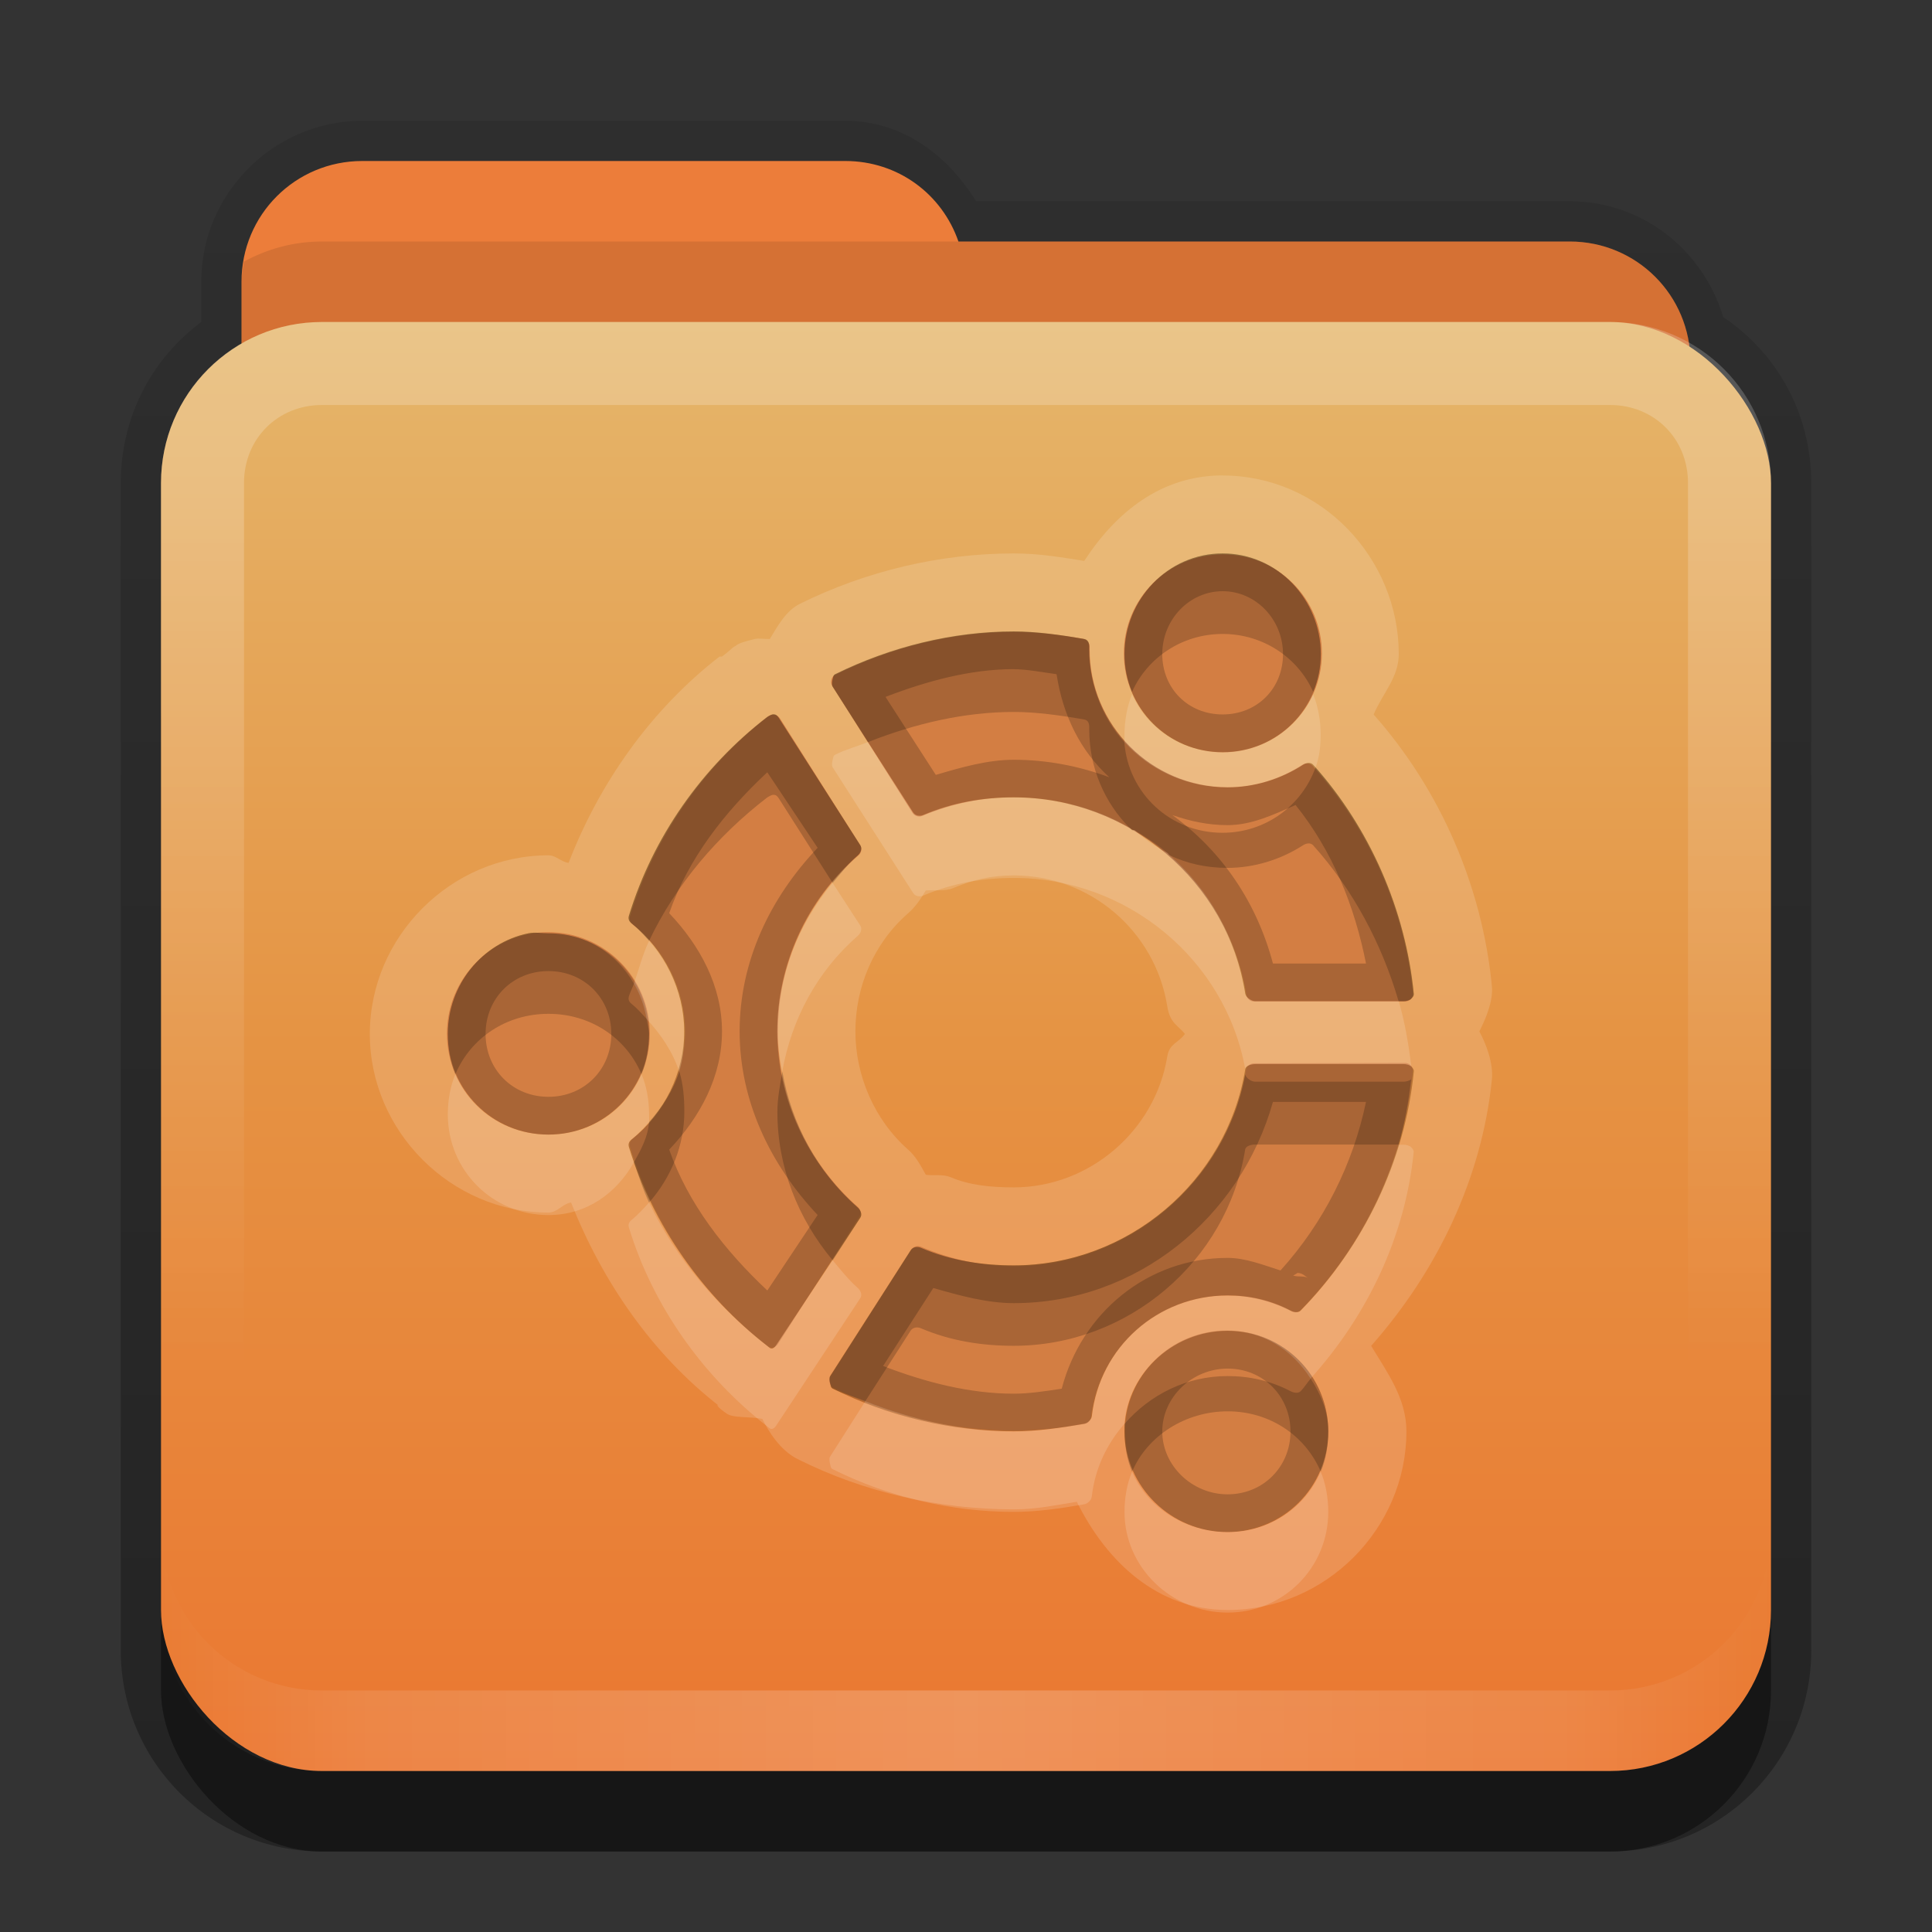 <?xml version="1.0" encoding="UTF-8" standalone="no"?>
<!-- Created with Inkscape (http://www.inkscape.org/) -->

<svg
   xmlns:dc="http://purl.org/dc/elements/1.1/"
   xmlns:cc="http://creativecommons.org/ns#"
   xmlns:rdf="http://www.w3.org/1999/02/22-rdf-syntax-ns#"
   xmlns:svg="http://www.w3.org/2000/svg"
   xmlns="http://www.w3.org/2000/svg"
   xmlns:xlink="http://www.w3.org/1999/xlink"
   xmlns:sodipodi="http://sodipodi.sourceforge.net/DTD/sodipodi-0.dtd"
   xmlns:inkscape="http://www.inkscape.org/namespaces/inkscape"
   width="24"
   height="24"
   id="svg2"
   sodipodi:version="0.32"
   inkscape:version="0.48.1 r9760"
   version="1.0"
   sodipodi:docname="folder-ubuntu.svg"
   inkscape:output_extension="org.inkscape.output.svg.inkscape"
   style="display:inline">
  <rect width="100%" height="100%" fill="#333333" stroke="none"/>
  <defs
     id="defs4">
    <linearGradient
       gradientUnits="userSpaceOnUse"
       y2="20.137"
       x2="11.794"
       y1="3.213"
       x1="11.794"
       gradientTransform="scale(1.06,0.944)"
       id="linearGradient3317">
      <stop
         id="stop3319"
         offset="0"
         style="stop-color:#c6953a;stop-opacity:1" />
      <stop
         id="stop3321"
         offset="1"
         style="stop-color:#ab7a1f;stop-opacity:1" />
    </linearGradient>
    <linearGradient
       inkscape:collect="always"
       xlink:href="#linearGradient3317"
       id="linearGradient3361"
       x1="48.036"
       y1="25.911"
       x2="48.036"
       y2="85.821"
       gradientUnits="userSpaceOnUse"
       gradientTransform="matrix(0.22,0,0,0.22,1.337,0.178)" />
    <linearGradient
       id="linearGradient3348">
      <stop
         style="stop-color:#ddbf8b;stop-opacity:1;"
         offset="0"
         id="stop3350" />
      <stop
         id="stop3356"
         offset="0.717"
         style="stop-color:#c29856;stop-opacity:1;" />
      <stop
         style="stop-color:#a2773a;stop-opacity:1;"
         offset="1"
         id="stop3352" />
    </linearGradient>
    <linearGradient
       id="linearGradient3187">
      <stop
         style="stop-color:#c29656;stop-opacity:1;"
         offset="0"
         id="stop3189" />
      <stop
         style="stop-color:#ddbf8b;stop-opacity:1;"
         offset="1"
         id="stop3191" />
    </linearGradient>
    <linearGradient
       inkscape:collect="always"
       xlink:href="#linearGradient3348"
       id="linearGradient3640"
       x1="6.933"
       y1="3"
       x2="6.935"
       y2="6.425"
       gradientUnits="userSpaceOnUse"
       gradientTransform="translate(31,-3)" />
    <linearGradient
       inkscape:collect="always"
       xlink:href="#linearGradient3187"
       id="linearGradient3668"
       x1="10.872"
       y1="24.123"
       x2="10.872"
       y2="6.123"
       gradientUnits="userSpaceOnUse"
       gradientTransform="translate(-0.74,-4.123)" />
    <linearGradient
       inkscape:collect="always"
       xlink:href="#linearGradient3831"
       id="linearGradient3845"
       x1="11"
       y1="19.5"
       x2="21"
       y2="19.5"
       gradientUnits="userSpaceOnUse"
       spreadMethod="reflect"
       gradientTransform="translate(1,-1)" />
    <linearGradient
       id="linearGradient3831">
      <stop
         style="stop-color:#ffffff;stop-opacity:1;"
         offset="0"
         id="stop3833" />
      <stop
         id="stop3821"
         offset="0.75"
         style="stop-color:#ffffff;stop-opacity:0.498;" />
      <stop
         style="stop-color:#ffffff;stop-opacity:0;"
         offset="1"
         id="stop3835" />
    </linearGradient>
    <linearGradient
       id="linearGradient3823">
      <stop
         id="stop3825"
         offset="0"
         style="stop-color:#ffffff;stop-opacity:1;" />
      <stop
         id="stop3829"
         offset="1"
         style="stop-color:#ffffff;stop-opacity:0;" />
    </linearGradient>
    <linearGradient
       y2="16"
       x2="10"
       y1="5"
       x1="10"
       gradientUnits="userSpaceOnUse"
       id="linearGradient3078"
       xlink:href="#linearGradient3823"
       inkscape:collect="always"
       gradientTransform="translate(1,-1)" />
    <linearGradient
       inkscape:collect="always"
       xlink:href="#linearGradient3348"
       id="linearGradient3822"
       x1="8"
       y1="2"
       x2="8"
       y2="4"
       gradientUnits="userSpaceOnUse" />
    <linearGradient
       inkscape:collect="always"
       xlink:href="#linearGradient3831-1"
       id="linearGradient3845-9"
       x1="11"
       y1="19.5"
       x2="21"
       y2="19.5"
       gradientUnits="userSpaceOnUse"
       spreadMethod="reflect"
       gradientTransform="translate(1,-1)" />
    <linearGradient
       id="linearGradient3831-1">
      <stop
         style="stop-color:#ffffff;stop-opacity:1;"
         offset="0"
         id="stop3833-2" />
      <stop
         id="stop3821-4"
         offset="0.75"
         style="stop-color:#ffffff;stop-opacity:0.498;" />
      <stop
         style="stop-color:#ffffff;stop-opacity:0;"
         offset="1"
         id="stop3835-9" />
    </linearGradient>
    <linearGradient
       y2="16"
       x2="10"
       y1="5"
       x1="10"
       gradientUnits="userSpaceOnUse"
       id="linearGradient3078-0"
       xlink:href="#linearGradient3823-1"
       inkscape:collect="always"
       gradientTransform="translate(1,-1)" />
    <linearGradient
       id="linearGradient3823-1">
      <stop
         id="stop3825-4"
         offset="0"
         style="stop-color:#ffffff;stop-opacity:1;" />
      <stop
         id="stop3829-4"
         offset="1"
         style="stop-color:#ffffff;stop-opacity:0;" />
    </linearGradient>
    <linearGradient
       inkscape:collect="always"
       xlink:href="#linearGradient3885"
       id="linearGradient3668-3"
       x1="10.872"
       y1="24.123"
       x2="10.872"
       y2="6.123"
       gradientUnits="userSpaceOnUse"
       gradientTransform="translate(-0.74,-4.123)" />
    <linearGradient
       id="linearGradient3187-2">
      <stop
         style="stop-color:#c29656;stop-opacity:1;"
         offset="0"
         id="stop3189-5" />
      <stop
         style="stop-color:#ddbf8b;stop-opacity:1;"
         offset="1"
         id="stop3191-1" />
    </linearGradient>
    <linearGradient
       id="linearGradient3348-2">
      <stop
         style="stop-color:#ddbf8b;stop-opacity:1;"
         offset="0"
         id="stop3350-6" />
      <stop
         id="stop3356-0"
         offset="0.717"
         style="stop-color:#c29856;stop-opacity:1;" />
      <stop
         style="stop-color:#a2773a;stop-opacity:1;"
         offset="1"
         id="stop3352-6" />
    </linearGradient>
    <linearGradient
       gradientUnits="userSpaceOnUse"
       y2="20.137"
       x2="11.794"
       y1="3.213"
       x1="11.794"
       gradientTransform="scale(1.06,0.944)"
       id="linearGradient3317-6">
      <stop
         id="stop3319-8"
         offset="0"
         style="stop-color:#c6953a;stop-opacity:1" />
      <stop
         id="stop3321-0"
         offset="1"
         style="stop-color:#ab7a1f;stop-opacity:1" />
    </linearGradient>
    <linearGradient
       y2="85.821"
       x2="48.036"
       y1="25.911"
       x1="48.036"
       gradientTransform="matrix(0.22,0,0,0.22,1.337,0.178)"
       gradientUnits="userSpaceOnUse"
       id="linearGradient3861"
       xlink:href="#linearGradient3317-6"
       inkscape:collect="always" />
    <linearGradient
       inkscape:collect="always"
       id="linearGradient3327">
      <stop
         style="stop-color:#000000;stop-opacity:1;"
         offset="0"
         id="stop3330" />
      <stop
         style="stop-color:#000000;stop-opacity:0;"
         offset="1"
         id="stop3333" />
    </linearGradient>
    <linearGradient
       y2="-11"
       x2="11.375"
       y1="20"
       x1="11.375"
       gradientTransform="translate(1,3)"
       gradientUnits="userSpaceOnUse"
       id="linearGradient3842"
       xlink:href="#linearGradient3327"
       inkscape:collect="always" />
    <linearGradient
       inkscape:collect="always"
       xlink:href="#linearGradient3348-2"
       id="linearGradient3943"
       gradientUnits="userSpaceOnUse"
       gradientTransform="translate(0,-2)"
       x1="8"
       y1="2"
       x2="8"
       y2="4" />
    <linearGradient
       inkscape:collect="always"
       xlink:href="#linearGradient3348-2"
       id="linearGradient3947"
       gradientUnits="userSpaceOnUse"
       gradientTransform="translate(0,-2)"
       x1="8"
       y1="2"
       x2="8"
       y2="4" />
    <linearGradient
       id="linearGradient3885">
      <stop
         style="stop-color:#eb7731;stop-opacity:1;"
         offset="0"
         id="stop3887" />
      <stop
         id="stop3889"
         offset="0.5"
         style="stop-color:#e59343;stop-opacity:1;" />
      <stop
         style="stop-color:#e5b66b;stop-opacity:1;"
         offset="1"
         id="stop3891" />
    </linearGradient>
    <linearGradient
       inkscape:collect="always"
       xlink:href="#linearGradient3908"
       id="linearGradient3105"
       gradientUnits="userSpaceOnUse"
       gradientTransform="matrix(0.72,0,0,0.72,1.92,-5.52)"
       x1="37.611"
       y1="27.111"
       x2="37.611"
       y2="16" />
    <linearGradient
       id="linearGradient3908">
      <stop
         style="stop-color:#b95734;stop-opacity:1;"
         offset="0"
         id="stop3910" />
      <stop
         id="stop3912"
         offset="0.375"
         style="stop-color:#db8a47;stop-opacity:1;" />
      <stop
         style="stop-color:#efb06c;stop-opacity:1;"
         offset="1"
         id="stop3914" />
    </linearGradient>
  </defs>
  <sodipodi:namedview
     id="base"
     pagecolor="#7e7e7e"
     bordercolor="#dc0000"
     borderopacity="1"
     inkscape:pageopacity="1"
     inkscape:pageshadow="2"
     inkscape:zoom="18.602289"
     inkscape:cx="-2.0074463"
     inkscape:cy="14.749872"
     inkscape:document-units="px"
     inkscape:current-layer="layer4"
     showgrid="true"
     inkscape:showpageshadow="false"
     showguides="true"
     inkscape:guide-bbox="true"
     inkscape:window-width="1920"
     inkscape:window-height="1030"
     inkscape:window-x="0"
     inkscape:window-y="25"
     inkscape:window-maximized="1"
     borderlayer="true">
    <sodipodi:guide
       orientation="1,0"
       position="0,112"
       id="guide2383" />
    <sodipodi:guide
       orientation="0,1"
       position="26.278,128"
       id="guide2385" />
    <sodipodi:guide
       orientation="1,0"
       position="128,54.082"
       id="guide2387" />
    <sodipodi:guide
       orientation="0,1"
       position="78.156,0"
       id="guide2389" />
    <inkscape:grid
       type="xygrid"
       id="grid3672"
       visible="true"
       enabled="true"
       empspacing="8"
       snapvisiblegridlinesonly="true" />
  </sodipodi:namedview>
  <g
     inkscape:groupmode="layer"
     id="layer2"
     inkscape:label="Button"
     transform="translate(0,2)"
     sodipodi:insensitive="true">
    <path
       style="opacity:0.3;fill:url(#linearGradient3842);fill-opacity:1;stroke:none;display:inline"
       d="m 4.5,1.5 c -1.097,0 -2,0.903 -2,2 l 0,0.5 c -0.611,0.455 -1,1.176 -1,2 l 0,14.5 C 1.5,21.885 2.615,23 4,23 l 16,0 c 1.385,0 2.5,-1.115 2.5,-2.5 L 22.5,6 C 22.5,5.134 22.071,4.386 21.406,3.938 21.16,3.111 20.402,2.5 19.5,2.5 l -7.375,0 C 11.775,1.932 11.213,1.5 10.5,1.5 l -6,0 z"
       transform="translate(0,-2)"
       id="rect3371"
       inkscape:connector-curvature="0" />
    <rect
       ry="2"
       rx="2"
       y="5"
       x="2"
       height="16"
       width="20"
       id="rect5478"
       style="opacity:0.4;fill:#000000;fill-opacity:1;fill-rule:nonzero;stroke:none" />
    <rect
       style="fill:url(#linearGradient3861);fill-opacity:1;fill-rule:nonzero;stroke:none;display:inline"
       id="rect3352"
       width="16.464"
       height="13.76"
       x="3.65"
       y="5.258"
       rx="1.317"
       ry="1.317" />
    <path
       inkscape:connector-curvature="0"
       style="color:#000000;fill:#ec7d3a;fill-opacity:1;fill-rule:nonzero;stroke:none;stroke-width:2;marker:none;visibility:visible;display:inline;overflow:visible;enable-background:accumulate"
       d="M 4.5,0 C 3.669,0 3,0.669 3,1.5 l 0,1 0,1 0,2 C 3,6.331 3.669,7 4.5,7 l 15,0 C 20.331,7 21,6.331 21,5.5 l 0,-3 C 21,1.669 20.331,1 19.5,1 L 11.906,1 C 11.703,0.413 11.158,0 10.5,0 l -6,0 z"
       id="rect3043" />
    <path
       style="opacity:0.1;color:#000000;fill:#000000;fill-opacity:1;fill-rule:nonzero;stroke:none;stroke-width:2;marker:none;visibility:visible;display:inline;overflow:visible;enable-background:accumulate"
       d="M 4,1 C 3.649,1 3.317,1.092 3.031,1.25 3.018,1.33 3,1.417 3,1.5 l 0,1 0,1 0,2 C 3,6.331 3.669,7 4.5,7 l 15,0 C 20.331,7 21,6.331 21,5.5 l 0,-3 C 21,1.669 20.331,1 19.5,1 L 11.906,1 4,1 z"
       id="path3050"
       inkscape:connector-curvature="0" />
    <rect
       style="fill:url(#linearGradient3668-3);fill-opacity:1;fill-rule:nonzero;stroke:none;display:inline"
       id="rect3660"
       width="20"
       height="18"
       x="2"
       y="2"
       rx="2"
       ry="2" />
    <path
       style="opacity:0.2;fill:url(#linearGradient3078-0);fill-opacity:1;fill-rule:evenodd;stroke:none;display:inline"
       d="M 4,2 C 2.892,2 2,2.892 2,4 l 0,14 c 0,1.108 0.892,2 2,2 l 16,0 c 1.108,0 2,-0.892 2,-2 L 22,4 C 22,2.892 21.108,2 20,2 z m 0,1.031 16,0 c 0.55,0 0.969,0.419 0.969,0.969 l 0,14 c 0,0.55 -0.419,0.969 -0.969,0.969 l -16,0 C 3.45,18.969 3.031,18.55 3.031,18 l 0,-14 C 3.031,3.45 3.45,3.031 4,3.031 z"
       id="rect3050"
       inkscape:connector-curvature="0"
       sodipodi:nodetypes="ssssssssssssssssss" />
    <path
       id="path3235"
       d="M 4,20 C 2.892,20 2,19.108 2,18 l 0,-1 c 0,1.108 0.892,2 2,2 l 16,0 c 1.108,0 2,-0.892 2,-2 l 0,1 c 0,1.108 -0.892,2 -2,2 z"
       style="opacity:0.2;fill:url(#linearGradient3845-9);fill-opacity:1;fill-rule:evenodd;stroke:none;display:inline"
       inkscape:connector-curvature="0"
       sodipodi:nodetypes="sscsscsss" />
    <rect
       style="color:#000000;fill:#cc7030;fill-opacity:1;fill-rule:nonzero;stroke:none;stroke-width:2;marker:none;visibility:visible;display:inline;overflow:visible;enable-background:accumulate"
       id="rect3884"
       width="8"
       height="8"
       x="32"
       y="-2" />
    <rect
       y="8"
       x="32"
       height="8"
       width="8"
       id="rect3887"
       style="color:#000000;fill:#d37e43;fill-opacity:1;fill-rule:nonzero;stroke:none;stroke-width:2;marker:none;visibility:visible;display:inline;overflow:visible;enable-background:accumulate" />
  </g>
  <g
     inkscape:groupmode="layer"
     id="layer4"
     inkscape:label="Symbol"
     transform="translate(0,2)">
    <path
       style="opacity:0.15;fill:#ffffff;fill-opacity:1;display:inline;overflow:visible"
       d="m 15.188,3.906 c -0.769,0 -1.33,0.464 -1.719,1.062 C 13.192,4.924 12.912,4.875 12.594,4.875 11.675,4.875 10.757,5.095 9.938,5.5 9.759,5.589 9.656,5.785 9.563,5.938 9.476,5.938 9.422,5.926 9.375,5.938 9.135,5.996 9.166,6.011 9.125,6.031 9.089,6.05 9.078,6.075 8.969,6.156 l -0.031,0 C 8.088,6.816 7.45,7.719 7.063,8.719 6.97,8.707 6.908,8.625 6.813,8.625 5.603,8.625 4.594,9.634 4.594,10.844 c 0,1.209 1.009,2.219 2.219,2.219 0.11,0 0.175,-0.109 0.281,-0.125 0.393,0.99 1.007,1.88 1.844,2.531 -0.049,-0.039 -0.039,0.006 0.094,0.094 0.08,0.053 0.269,0.032 0.438,0.062 0.077,0.159 0.225,0.394 0.438,0.5 0.836,0.419 1.767,0.625 2.688,0.625 0.285,0 0.528,-0.055 0.781,-0.094 0.369,0.745 1.002,1.344 1.875,1.344 1.213,0 2.219,-1.01 2.219,-2.219 0,-0.41 -0.238,-0.73 -0.438,-1.062 0.815,-0.922 1.376,-2.077 1.5,-3.312 0.02,-0.201 -0.075,-0.447 -0.156,-0.594 0.075,-0.149 0.174,-0.373 0.156,-0.562 -0.12,-1.237 -0.639,-2.438 -1.469,-3.375 0.107,-0.256 0.312,-0.46 0.312,-0.75 0,-1.191 -0.966,-2.219 -2.188,-2.219 z m 0,0.969 c 0.679,0 1.219,0.571 1.219,1.25 0,0.679 -0.539,1.219 -1.219,1.219 -0.679,0 -1.219,-0.54 -1.219,-1.219 0,-0.679 0.539,-1.25 1.219,-1.25 z M 12.594,5.844 c 0.276,0 0.579,0.042 0.875,0.094 0.047,0.008 0.062,0.047 0.062,0.094 0,0.002 9.9e-5,0.031 0,0.031 9.9e-5,0.942 0.771,1.719 1.719,1.719 0.325,0 0.655,-0.099 0.938,-0.281 0.04,-0.026 0.093,-0.035 0.125,0 0.702,0.78 1.149,1.805 1.25,2.844 0.003,0.027 -0.013,0.042 -0.031,0.062 -0.018,0.02 -0.066,0.031 -0.094,0.031 l -1.844,0 c -0.048,0 -0.117,-0.047 -0.125,-0.094 -0.223,-1.4 -1.451,-2.438 -2.875,-2.438 -0.387,0 -0.756,0.063 -1.125,0.219 -0.044,0.018 -0.1,0.009 -0.125,-0.031 l -1,-1.562 C 10.329,6.508 10.336,6.464 10.344,6.438 10.351,6.411 10.351,6.387 10.375,6.375 11.067,6.033 11.836,5.844 12.594,5.844 z m -3,1.031 c 0.013,-0.003 0.018,-0.002 0.031,0 0.027,0.005 0.048,0.039 0.062,0.062 l 1,1.562 c 0.025,0.04 0.005,0.094 -0.031,0.125 -0.637,0.555 -1,1.351 -1,2.188 0,0.83 0.37,1.633 1,2.188 0.036,0.032 0.057,0.085 0.031,0.125 L 9.656,14.688 C 9.642,14.71 9.621,14.745 9.594,14.75 9.567,14.755 9.553,14.736 9.531,14.719 8.728,14.094 8.107,13.216 7.813,12.25 7.801,12.212 7.813,12.181 7.844,12.156 8.253,11.833 8.5,11.323 8.5,10.812 8.5,10.302 8.253,9.792 7.844,9.469 7.813,9.444 7.801,9.413 7.813,9.375 8.11,8.401 8.718,7.532 9.531,6.906 9.542,6.898 9.581,6.878 9.594,6.875 z m 3,2 c 0.954,0 1.758,0.696 1.906,1.625 0.035,0.218 0.138,0.238 0.219,0.344 -0.079,0.112 -0.192,0.116 -0.219,0.281 -0.149,0.917 -0.962,1.625 -1.906,1.625 -0.295,0 -0.554,-0.028 -0.781,-0.125 -0.098,-0.042 -0.206,-0.018 -0.312,-0.031 -0.062,-0.113 -0.125,-0.23 -0.219,-0.312 -0.424,-0.373 -0.656,-0.926 -0.656,-1.469 0,-0.556 0.228,-1.096 0.656,-1.469 C 11.371,9.266 11.44,9.166 11.5,9.062 11.618,9.051 11.737,9.076 11.844,9.031 12.086,8.929 12.311,8.875 12.594,8.875 z M 6.563,9.594 c 0.082,-0.017 0.163,0 0.25,0 0.695,0 1.25,0.555 1.25,1.25 0,0.695 -0.555,1.25 -1.25,1.25 -0.695,0 -1.25,-0.555 -1.25,-1.25 0,-0.608 0.426,-1.132 1,-1.25 z m 9.031,1.625 1.844,0 c 0.027,-10e-5 0.075,0.011 0.094,0.031 0.018,0.02 0.034,0.035 0.031,0.062 -0.111,1.11 -0.621,2.168 -1.406,2.969 -0.03,0.031 -0.087,0.02 -0.125,0 -0.249,-0.13 -0.512,-0.188 -0.781,-0.188 -0.869,0 -1.588,0.637 -1.688,1.5 -0.005,0.042 -0.052,0.086 -0.094,0.094 -0.3,0.053 -0.59,0.094 -0.875,0.094 -0.767,0 -1.553,-0.182 -2.25,-0.531 -0.024,-0.012 -0.024,-0.036 -0.031,-0.062 -0.007,-0.026 -0.015,-0.071 0,-0.094 l 1,-1.562 c 0.026,-0.04 0.081,-0.05 0.125,-0.031 0.373,0.16 0.765,0.219 1.156,0.219 1.42,0 2.649,-1.048 2.875,-2.438 0.008,-0.047 0.078,-0.062 0.125,-0.062 z m -0.344,3.312 c 0.695,0 1.25,0.559 1.25,1.25 0,0.691 -0.555,1.25 -1.25,1.25 -0.695,0 -1.281,-0.559 -1.281,-1.25 0,-0.691 0.586,-1.25 1.281,-1.25 z"
       id="path3943"
       inkscape:connector-curvature="0" />
    <path
       style="fill:#d37e43;fill-opacity:1;display:inline;overflow:visible"
       d="m 15.191,4.886 c -0.679,0 -1.23,0.551 -1.23,1.23 0,0.679 0.55,1.23 1.23,1.23 0.679,0 1.23,-0.551 1.23,-1.23 0,-0.679 -0.55,-1.23 -1.23,-1.23 z m -2.597,0.963 c -0.758,9.77e-5 -1.527,0.191 -2.218,0.533 -0.025,0.012 -0.04,0.034 -0.047,0.06 -0.007,0.026 -0.006,0.054 0.009,0.077 l 0.997,1.578 c 0.025,0.04 0.077,0.057 0.12,0.039 0.369,-0.156 0.752,-0.232 1.139,-0.232 1.424,0 2.666,1.055 2.889,2.455 0.007,0.047 0.047,0.082 0.095,0.082 l 1.875,0 c 0.027,0 0.055,-0.01 0.073,-0.03 0.018,-0.02 0.028,-0.046 0.026,-0.073 -0.101,-1.039 -0.545,-2.044 -1.247,-2.825 -0.032,-0.035 -0.085,-0.039 -0.125,-0.013 -0.283,0.183 -0.604,0.279 -0.929,0.279 -0.947,0 -1.715,-0.77 -1.715,-1.711 9.9e-5,-4.886e-4 0,-0.033 0,-0.034 0,-0.047 -0.035,-0.091 -0.082,-0.099 -0.296,-0.051 -0.584,-0.086 -0.86,-0.086 z M 9.585,6.88 c -0.013,0.003 -0.028,0.009 -0.039,0.017 C 8.733,7.524 8.124,8.405 7.827,9.378 c -0.012,0.038 -0.001,0.078 0.03,0.103 0.409,0.324 0.654,0.822 0.654,1.333 0,0.511 -0.245,1.009 -0.654,1.333 -0.031,0.025 -0.042,0.065 -0.03,0.103 0.295,0.966 0.899,1.843 1.703,2.468 0.022,0.017 0.046,0.026 0.073,0.021 0.027,-0.005 0.05,-0.024 0.064,-0.047 l 1.006,-1.574 c 0.026,-0.04 0.019,-0.093 -0.017,-0.125 -0.63,-0.555 -0.993,-1.35 -0.993,-2.18 0,-0.836 0.365,-1.634 1.002,-2.188 0.036,-0.031 0.047,-0.084 0.021,-0.125 L 9.688,6.923 c -0.015,-0.023 -0.038,-0.038 -0.064,-0.043 -0.013,-0.002 -0.026,-0.003 -0.039,0 z M 6.812,9.58 c -0.695,0 -1.26,0.565 -1.26,1.26 0,0.695 0.564,1.255 1.26,1.255 0.695,0 1.26,-0.561 1.26,-1.255 0,-0.695 -0.564,-1.26 -1.26,-1.26 z m 10.641,1.625 -1.875,0.004 c -0.047,9.9e-5 -0.091,0.035 -0.099,0.082 -0.226,1.389 -1.465,2.438 -2.885,2.438 -0.392,0 -0.779,-0.081 -1.152,-0.241 -0.044,-0.019 -0.095,-0.005 -0.12,0.034 l -1.006,1.578 c -0.015,0.023 -0.016,0.051 -0.009,0.077 0.007,0.026 0.023,0.048 0.047,0.06 0.697,0.349 1.473,0.533 2.24,0.533 0.285,0 0.582,-0.028 0.881,-0.082 0.042,-0.007 0.072,-0.039 0.077,-0.082 0.1,-0.863 0.83,-1.513 1.698,-1.513 0.269,0 0.546,0.068 0.795,0.198 0.038,0.02 0.082,0.013 0.112,-0.017 0.785,-0.801 1.282,-1.857 1.393,-2.967 0.003,-0.027 -0.007,-0.053 -0.026,-0.073 -0.018,-0.02 -0.046,-0.03 -0.073,-0.03 z m -2.214,3.323 c -0.695,0 -1.26,0.56 -1.26,1.251 0,0.691 0.564,1.251 1.26,1.251 0.695,0 1.26,-0.56 1.26,-1.251 0,-0.691 -0.564,-1.251 -1.26,-1.251 z"
       id="path3324"
       inkscape:connector-curvature="0" />
    <path
       style="opacity:0.2;fill:#000000;fill-opacity:1;display:inline;overflow:visible"
       d="m 15.188,4.875 c -0.679,0 -1.219,0.571 -1.219,1.25 0,0.679 0.539,1.219 1.219,1.219 0.679,0 1.219,-0.54 1.219,-1.219 0,-0.679 -0.539,-1.25 -1.219,-1.25 z m 0,0.469 c 0.414,0 0.75,0.353 0.75,0.781 0,0.428 -0.321,0.75 -0.75,0.75 -0.429,0 -0.75,-0.322 -0.75,-0.75 0,-0.428 0.336,-0.781 0.75,-0.781 z m -2.594,0.5 c -0.758,9.77e-5 -1.527,0.19 -2.219,0.531 -0.025,0.012 -0.024,0.036 -0.031,0.062 -0.007,0.026 -0.015,0.071 0,0.094 l 1,1.562 c 0.025,0.04 0.081,0.05 0.125,0.031 0.369,-0.156 0.738,-0.219 1.125,-0.219 1.424,0 2.652,1.038 2.875,2.438 0.007,0.047 0.077,0.094 0.125,0.094 l 1.844,0 c 0.027,0 0.075,-0.011 0.094,-0.031 0.018,-0.02 0.034,-0.035 0.031,-0.062 -0.101,-1.039 -0.548,-2.063 -1.25,-2.844 -0.032,-0.035 -0.085,-0.026 -0.125,0 -0.283,0.183 -0.613,0.281 -0.938,0.281 -0.947,0 -1.719,-0.777 -1.719,-1.719 9.9e-5,-4.886e-4 0,-0.03 0,-0.031 0,-0.047 -0.016,-0.086 -0.062,-0.094 C 13.173,5.886 12.87,5.844 12.594,5.844 z m 0,0.469 c 0.155,0 0.343,0.036 0.531,0.062 0.078,0.507 0.291,0.949 0.656,1.281 C 13.411,7.518 13.007,7.438 12.594,7.438 c -0.324,0 -0.647,0.093 -0.969,0.188 l -0.625,-0.969 C 11.518,6.458 12.057,6.313 12.594,6.312 z m -3,0.562 C 9.581,6.878 9.542,6.898 9.531,6.906 8.718,7.532 8.11,8.401 7.813,9.375 7.801,9.413 7.813,9.444 7.844,9.469 c 0.409,0.324 0.656,0.833 0.656,1.344 0,0.511 -0.248,1.02 -0.656,1.344 -0.031,0.025 -0.043,0.056 -0.031,0.094 0.295,0.966 0.916,1.844 1.719,2.469 0.022,0.017 0.036,0.036 0.062,0.031 0.027,-0.005 0.048,-0.04 0.062,-0.062 l 1.031,-1.562 c 0.026,-0.04 0.005,-0.093 -0.031,-0.125 -0.63,-0.555 -1,-1.357 -1,-2.188 0,-0.836 0.363,-1.633 1,-2.188 0.036,-0.031 0.057,-0.085 0.031,-0.125 l -1,-1.562 C 9.673,6.914 9.652,6.88 9.625,6.875 9.612,6.873 9.607,6.872 9.594,6.875 z m -0.062,0.719 0.625,0.938 C 9.563,9.157 9.188,9.947 9.188,10.812 c 0,0.863 0.38,1.656 0.969,2.281 l -0.625,0.938 C 9.002,13.533 8.549,12.954 8.313,12.281 8.697,11.877 8.969,11.373 8.969,10.812 8.969,10.252 8.697,9.748 8.313,9.344 8.55,8.664 9,8.09 9.531,7.594 z M 16.094,8 c 0.458,0.569 0.733,1.252 0.875,1.969 l -1.156,0 C 15.611,9.207 15.177,8.572 14.563,8.125 14.784,8.201 15.005,8.25 15.25,8.25 15.549,8.25 15.819,8.12 16.094,8 z M 6.563,9.594 c -0.574,0.118 -1,0.642 -1,1.25 0,0.695 0.555,1.25 1.25,1.25 0.695,0 1.25,-0.555 1.25,-1.25 0,-0.695 -0.555,-1.25 -1.25,-1.25 -0.087,0 -0.168,-0.017 -0.25,0 z m 0.25,0.469 c 0.444,0 0.781,0.338 0.781,0.781 0,0.443 -0.338,0.781 -0.781,0.781 -0.444,0 -0.781,-0.338 -0.781,-0.781 0,-0.443 0.338,-0.781 0.781,-0.781 z m 8.781,1.156 c -0.047,9.9e-5 -0.117,0.016 -0.125,0.062 -0.226,1.389 -1.455,2.438 -2.875,2.438 -0.392,0 -0.783,-0.059 -1.156,-0.219 -0.044,-0.019 -0.099,-0.009 -0.125,0.031 l -1,1.562 c -0.015,0.023 -0.007,0.067 0,0.094 0.007,0.026 0.007,0.05 0.031,0.062 0.697,0.349 1.483,0.531 2.25,0.531 0.285,0 0.575,-0.041 0.875,-0.094 0.042,-0.007 0.089,-0.051 0.094,-0.094 0.1,-0.863 0.819,-1.5 1.688,-1.5 0.269,0 0.532,0.058 0.781,0.188 0.038,0.02 0.095,0.031 0.125,0 0.785,-0.801 1.295,-1.859 1.406,-2.969 0.003,-0.027 -0.013,-0.042 -0.031,-0.062 -0.018,-0.02 -0.066,-0.031 -0.094,-0.031 l -1.844,0 z m 0.219,0.469 1.156,0 c -0.162,0.776 -0.525,1.499 -1.062,2.094 -0.218,-0.069 -0.436,-0.156 -0.656,-0.156 -0.997,0 -1.816,0.684 -2.062,1.625 -0.21,0.032 -0.412,0.062 -0.594,0.062 -0.551,0 -1.099,-0.142 -1.625,-0.344 L 11.594,14 c 0.335,0.097 0.673,0.188 1,0.188 1.526,0 2.816,-1.065 3.219,-2.5 z m 0.312,2.125 c 0.063,0.004 0.089,0.044 0.125,0.062 -0.059,-0.031 -0.127,-0.007 -0.188,-0.031 0.018,-0.002 0.049,-0.032 0.062,-0.031 z m -0.875,0.719 c -0.695,0 -1.281,0.559 -1.281,1.25 0,0.691 0.586,1.25 1.281,1.25 0.695,0 1.25,-0.559 1.25,-1.25 0,-0.691 -0.555,-1.25 -1.25,-1.25 z m 0,0.469 c 0.442,0 0.781,0.343 0.781,0.781 0,0.438 -0.339,0.781 -0.781,0.781 -0.442,0 -0.812,-0.357 -0.812,-0.781 0,-0.424 0.37,-0.781 0.812,-0.781 z"
       id="path3927"
       inkscape:connector-curvature="0" />
    <path
       style="opacity:0.2;fill:#000000;fill-opacity:1;display:inline;overflow:visible"
       d="m 15.188,4.875 c -0.679,0 -1.219,0.571 -1.219,1.25 0,0.17 0.032,0.322 0.094,0.469 0.192,-0.428 0.625,-0.719 1.125,-0.719 0.5,0 0.933,0.291 1.125,0.719 0.062,-0.147 0.094,-0.299 0.094,-0.469 0,-0.679 -0.539,-1.25 -1.219,-1.25 z M 12.594,5.844 c -0.758,9.77e-5 -1.527,0.19 -2.219,0.531 -0.025,0.012 -0.024,0.036 -0.031,0.062 -0.007,0.026 -0.015,0.071 0,0.094 l 0.438,0.688 c 0.582,-0.23 1.198,-0.375 1.812,-0.375 0.276,0 0.579,0.042 0.875,0.094 0.047,0.008 0.062,0.047 0.062,0.094 0,0.002 9.9e-5,0.031 0,0.031 4.9e-5,0.471 0.19,0.909 0.5,1.219 0.013,0.007 0.019,0.024 0.031,0.031 0.006,0.005 0.026,-0.005 0.031,0 0.138,0.083 0.284,0.177 0.406,0.281 0.012,0.006 0.019,0.026 0.031,0.031 0.221,0.104 0.458,0.156 0.719,0.156 0.325,0 0.655,-0.099 0.938,-0.281 0.04,-0.026 0.093,-0.035 0.125,0 0.498,0.554 0.854,1.226 1.062,1.938 l 0.062,0 c 0.027,0 0.075,-0.011 0.094,-0.031 0.018,-0.02 0.034,-0.035 0.031,-0.062 -0.1,-1.024 -0.534,-2.037 -1.219,-2.812 -0.17,0.476 -0.622,0.812 -1.156,0.812 -0.648,0 -1.171,-0.49 -1.219,-1.125 -0.273,-0.303 -0.437,-0.718 -0.438,-1.156 9.9e-5,-4.886e-4 0,-0.03 0,-0.031 0,-0.047 -0.016,-0.086 -0.062,-0.094 C 13.173,5.886 12.87,5.844 12.594,5.844 z m -3,1.031 C 9.581,6.878 9.542,6.898 9.531,6.906 8.718,7.532 8.11,8.401 7.813,9.375 7.801,9.413 7.813,9.444 7.844,9.469 7.923,9.532 7.996,9.613 8.063,9.688 8.398,8.985 8.911,8.384 9.531,7.906 9.542,7.898 9.581,7.878 9.594,7.875 c 0.013,-0.003 0.018,-0.002 0.031,0 0.027,0.005 0.048,0.039 0.062,0.062 L 10.344,8.969 C 10.444,8.849 10.537,8.729 10.656,8.625 10.692,8.594 10.713,8.54 10.688,8.5 l -1,-1.562 C 9.673,6.914 9.652,6.88 9.625,6.875 9.612,6.873 9.607,6.872 9.594,6.875 z M 6.563,9.594 c -0.574,0.118 -1,0.642 -1,1.25 0,0.174 0.03,0.35 0.094,0.5 0.191,-0.452 0.635,-0.75 1.156,-0.75 0.522,0 0.965,0.298 1.156,0.75 0.064,-0.15 0.094,-0.326 0.094,-0.5 0,-0.065 -0.022,-0.125 -0.031,-0.188 C 7.973,10.593 7.912,10.523 7.844,10.469 7.813,10.444 7.801,10.413 7.813,10.375 c 0.016,-0.053 0.044,-0.104 0.062,-0.156 -0.218,-0.377 -0.596,-0.625 -1.062,-0.625 -0.087,0 -0.168,-0.017 -0.25,0 z m 1.875,1.719 c -0.073,0.23 -0.213,0.442 -0.375,0.625 -0.014,0.187 -0.101,0.345 -0.188,0.5 0.058,0.165 0.112,0.342 0.188,0.5 0.275,-0.31 0.438,-0.713 0.438,-1.125 0,-0.169 -0.012,-0.339 -0.062,-0.5 z m 1.281,0 c -0.029,0.163 -0.062,0.332 -0.062,0.5 0,0.68 0.253,1.324 0.688,1.844 L 10.688,13.125 C 10.713,13.085 10.692,13.032 10.656,13 10.153,12.557 9.832,11.958 9.719,11.312 z m 5.75,0.031 c -0.252,1.359 -1.476,2.375 -2.875,2.375 -0.392,0 -0.783,-0.059 -1.156,-0.219 -0.044,-0.019 -0.099,-0.009 -0.125,0.031 l -1,1.562 c -0.015,0.023 -0.007,0.067 0,0.094 0.007,0.026 0.007,0.05 0.031,0.062 0.132,0.066 0.269,0.102 0.406,0.156 l 0.562,-0.875 c 0.026,-0.04 0.081,-0.05 0.125,-0.031 0.373,0.16 0.765,0.219 1.156,0.219 1.42,0 2.649,-1.048 2.875,-2.438 0.008,-0.047 0.078,-0.062 0.125,-0.062 l 1.781,0 c 0.08,-0.266 0.123,-0.536 0.156,-0.812 -0.018,0.02 -0.066,0.031 -0.094,0.031 l -1.844,0 c -0.048,0 -0.117,-0.047 -0.125,-0.094 z m -0.219,3.75 c -0.512,0 -0.966,0.232 -1.281,0.594 -0.002,0.031 0,0.062 0,0.094 0,0.173 0.03,0.35 0.094,0.5 0.191,-0.449 0.666,-0.75 1.188,-0.75 0.522,0 0.965,0.301 1.156,0.75 0.064,-0.15 0.094,-0.327 0.094,-0.5 0,-0.247 -0.095,-0.463 -0.219,-0.656 -0.044,0.049 -0.078,0.109 -0.125,0.156 -0.03,0.031 -0.087,0.02 -0.125,0 -0.249,-0.13 -0.512,-0.188 -0.781,-0.188 z"
       id="path3922"
       inkscape:connector-curvature="0" />
    <path
       style="opacity:0.15;fill:#ffffff;fill-opacity:1;display:inline;overflow:visible"
       d="m 14.063,6.625 c -0.062,0.147 -0.094,0.33 -0.094,0.5 0,0.031 -0.002,0.063 0,0.094 0.314,0.349 0.774,0.562 1.281,0.562 0.325,0 0.655,-0.099 0.938,-0.281 0.04,-0.026 0.093,-0.035 0.125,0 0.01,0.011 0.022,0.02 0.031,0.031 0.046,-0.129 0.062,-0.261 0.062,-0.406 0,-0.17 -0.032,-0.353 -0.094,-0.5 -0.192,0.428 -0.625,0.719 -1.125,0.719 -0.5,0 -0.933,-0.291 -1.125,-0.719 z M 10.781,7.219 C 10.646,7.272 10.506,7.31 10.375,7.375 10.351,7.387 10.351,7.411 10.344,7.438 c -0.007,0.026 -0.015,0.071 0,0.094 l 1,1.562 c 0.025,0.04 0.081,0.05 0.125,0.031 0.369,-0.156 0.738,-0.219 1.125,-0.219 1.403,0 2.626,1.006 2.875,2.375 0.008,-0.047 0.078,-0.062 0.125,-0.062 l 1.844,0 c 0.027,-10e-5 0.075,0.011 0.094,0.031 -0.032,-0.269 -0.08,-0.552 -0.156,-0.812 l -1.781,0 c -0.048,0 -0.117,-0.047 -0.125,-0.094 C 15.36,9.659 15.03,9.062 14.531,8.625 14.519,8.619 14.512,8.6 14.5,8.594 14.354,8.521 14.213,8.422 14.094,8.312 c -0.006,-0.005 -0.026,0.005 -0.031,0 -0.013,-0.007 -0.019,-0.024 -0.031,-0.031 -0.43,-0.246 -0.919,-0.375 -1.438,-0.375 -0.387,0 -0.756,0.063 -1.125,0.219 -0.044,0.018 -0.1,0.009 -0.125,-0.031 l -0.562,-0.875 z m -0.438,1.75 c -0.432,0.519 -0.688,1.164 -0.688,1.844 0,0.166 0.034,0.338 0.062,0.5 C 9.833,10.663 10.147,10.069 10.656,9.625 10.692,9.594 10.713,9.54 10.688,9.5 L 10.344,8.969 z M 8.063,9.688 c -0.08,0.168 -0.127,0.356 -0.188,0.531 0.076,0.132 0.132,0.281 0.156,0.438 0.177,0.189 0.329,0.413 0.406,0.656 0.051,-0.161 0.062,-0.331 0.062,-0.5 0,-0.412 -0.162,-0.815 -0.438,-1.125 z M 5.657,11.344 c -0.064,0.151 -0.094,0.326 -0.094,0.5 0,0.695 0.555,1.25 1.25,1.25 0.473,0 0.847,-0.272 1.062,-0.656 C 7.854,12.377 7.832,12.312 7.813,12.25 7.801,12.212 7.813,12.181 7.844,12.156 7.923,12.093 7.996,12.012 8.063,11.938 c 0.002,-0.031 0,-0.062 0,-0.094 0,-0.174 -0.03,-0.349 -0.094,-0.5 -0.191,0.451 -0.635,0.75 -1.156,0.75 -0.522,0 -0.965,-0.299 -1.156,-0.75 z m 11.719,0.875 c -0.23,0.767 -0.653,1.485 -1.219,2.062 -0.03,0.031 -0.087,0.02 -0.125,0 -0.249,-0.13 -0.512,-0.188 -0.781,-0.188 -0.869,0 -1.588,0.637 -1.688,1.5 -0.005,0.042 -0.052,0.086 -0.094,0.094 -0.3,0.053 -0.59,0.094 -0.875,0.094 -0.622,0 -1.257,-0.143 -1.844,-0.375 l -0.438,0.688 c -0.015,0.023 -0.007,0.067 0,0.094 0.007,0.026 0.007,0.05 0.031,0.062 0.697,0.349 1.483,0.531 2.25,0.531 0.285,0 0.575,-0.041 0.875,-0.094 0.042,-0.007 0.089,-0.051 0.094,-0.094 0.041,-0.354 0.187,-0.654 0.406,-0.906 0.049,-0.647 0.618,-1.156 1.281,-1.156 0.447,0 0.808,0.244 1.031,0.594 0.706,-0.781 1.177,-1.768 1.281,-2.812 0.003,-0.027 -0.013,-0.042 -0.031,-0.062 -0.018,-0.02 -0.066,-0.031 -0.094,-0.031 l -0.062,0 z M 8.063,12.938 C 7.996,13.012 7.923,13.093 7.844,13.156 7.813,13.181 7.801,13.212 7.813,13.25 8.107,14.216 8.728,15.094 9.531,15.719 9.553,15.736 9.567,15.755 9.594,15.75 9.621,15.745 9.642,15.71 9.656,15.688 L 10.688,14.125 C 10.713,14.085 10.692,14.032 10.656,14 10.542,13.9 10.44,13.771 10.344,13.656 L 9.656,14.688 C 9.642,14.71 9.621,14.745 9.594,14.75 9.567,14.755 9.553,14.736 9.531,14.719 8.919,14.242 8.395,13.635 8.063,12.938 z m 6,3.344 c -0.064,0.15 -0.094,0.327 -0.094,0.5 0,0.691 0.586,1.25 1.281,1.25 0.695,0 1.25,-0.559 1.25,-1.25 0,-0.173 -0.03,-0.35 -0.094,-0.5 -0.191,0.449 -0.635,0.75 -1.156,0.75 -0.522,0 -0.996,-0.301 -1.188,-0.75 z"
       id="path3934"
       inkscape:connector-curvature="0" />
  </g>
</svg>
